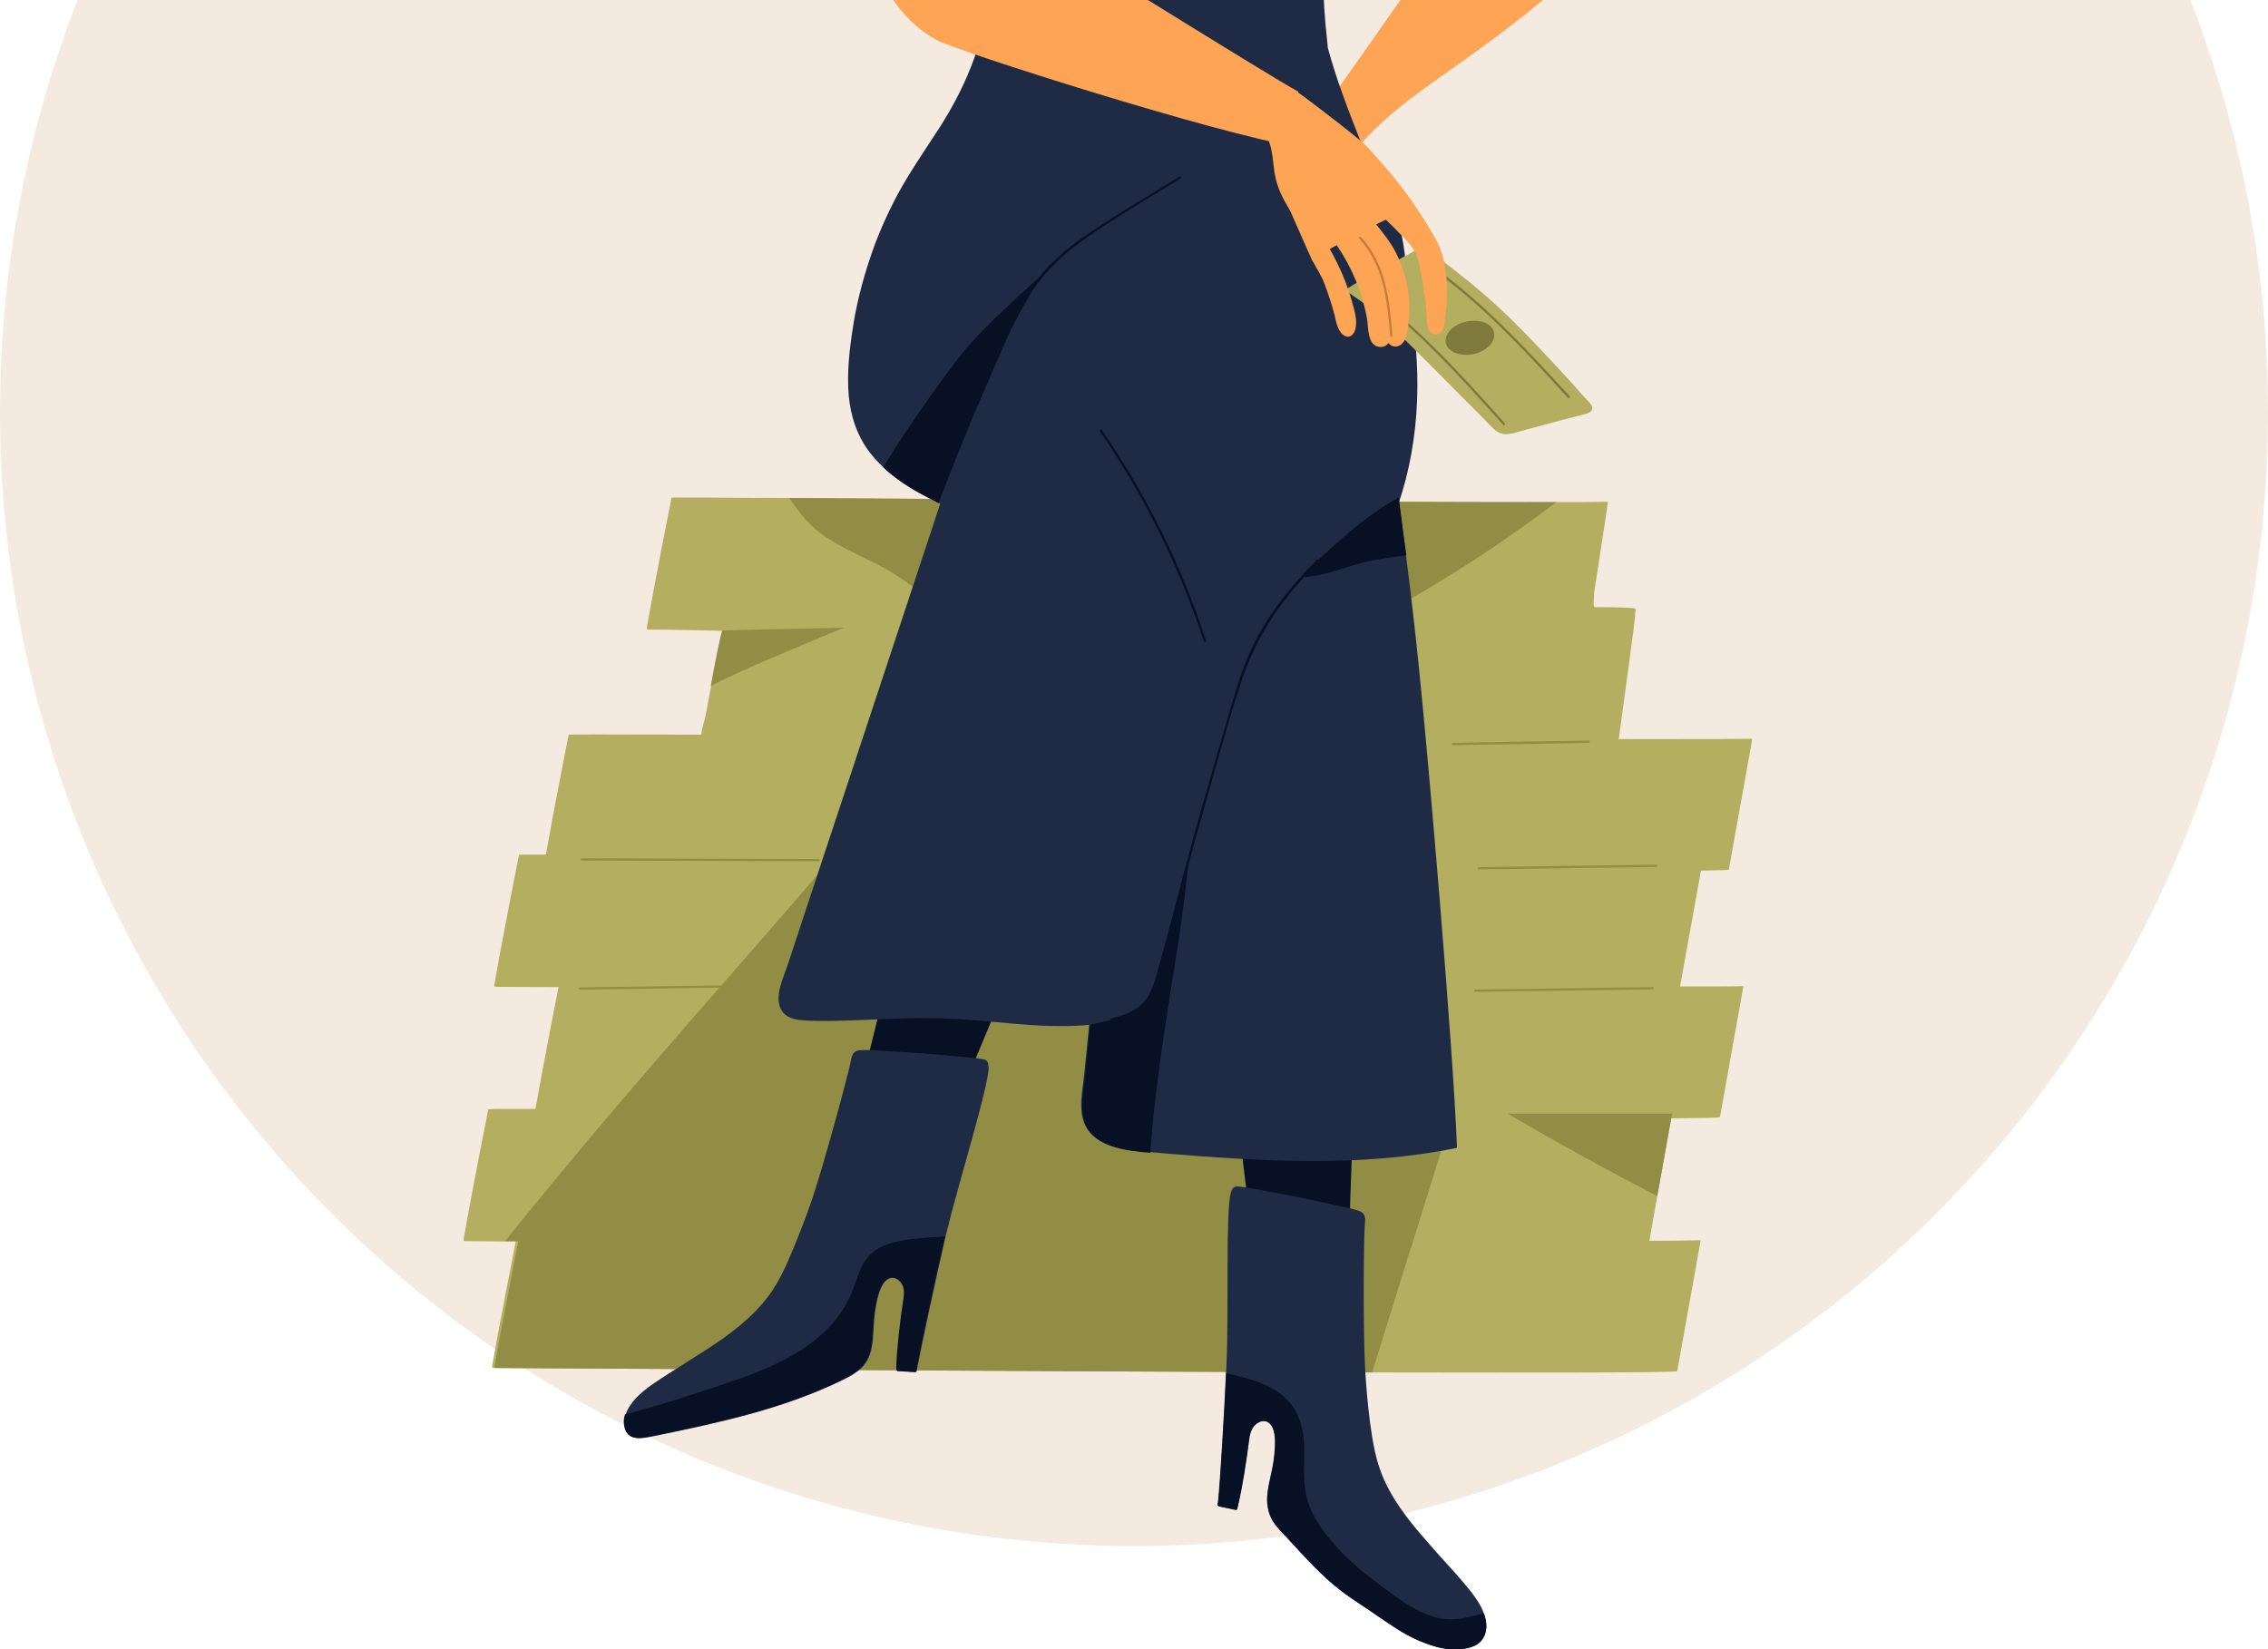<svg width="220" height="160" viewBox="0 0 220 160" fill="none" xmlns="http://www.w3.org/2000/svg">
<circle cx="110" cy="40" r="110" fill="#F5EADF"/>
<g clip-path="url(#clip0)">
<path d="M158.396 58.999C157.66 58.907 155.235 58.907 155.05 58.907C154.743 58.907 154.59 58.999 154.59 58.631C154.59 58.203 154.621 57.407 154.713 56.978C154.774 56.55 155.971 48.896 155.971 48.681C154.866 48.712 153.178 48.712 151.029 48.712C145.903 48.712 138.167 48.681 129.387 48.651C119.994 48.59 109.403 48.528 99.58 48.467C90.862 48.406 82.758 48.344 76.588 48.314C69.619 48.283 65.138 48.253 65.138 48.283C65.138 48.314 63.449 56.764 62.743 60.928C62.743 60.989 62.774 61.081 62.866 61.081C64.462 61.081 69.251 61.172 70.08 61.203C69.804 62.183 69.343 64.571 68.975 66.591C68.698 68.03 68.484 69.316 68.361 69.775C68.238 70.265 68.054 70.786 68.023 71.306C67.992 71.612 68.054 71.766 68.33 71.919C69.159 72.347 84.784 72.868 86.718 72.96C88.253 75.133 90.586 76.756 93.072 77.766C97.585 79.603 102.588 79.542 107.377 79.634C112.78 79.756 118.183 79.848 123.586 79.971C126.225 80.032 128.865 80.124 131.475 80.093C133.808 80.062 136.141 79.817 138.29 78.93C140.684 77.95 142.802 76.358 144.398 74.337C146.363 74.062 148.297 73.786 150.262 73.48C151.796 73.235 153.331 73.021 154.866 72.745C155.388 72.653 156.063 72.653 156.524 72.378C156.984 72.102 157.046 71.582 157.107 71.092C157.506 68.092 158.581 60.407 158.611 59.672C158.581 59.305 158.857 59.029 158.396 58.999Z" fill="#B3AE60"/>
<path d="M76.557 48.314C77.539 49.783 78.644 51.13 80.149 52.141C81.591 53.09 83.188 53.794 84.722 54.559C86.196 55.294 87.577 56.151 88.867 57.192C91.415 59.244 93.748 61.785 96.94 62.856C97.922 59.305 98.69 55.662 99.15 51.988C99.304 50.824 99.427 49.661 99.549 48.498C90.831 48.406 82.727 48.344 76.557 48.314Z" fill="#918D44"/>
<path d="M129.357 48.651C129.326 52.814 130.001 56.978 131.321 60.958C131.352 61.019 131.413 61.05 131.475 61.019C138.32 57.498 144.828 53.365 150.968 48.712C145.903 48.742 138.136 48.712 129.357 48.651Z" fill="#918D44"/>
<path d="M153.761 -27.613C153.024 -29.695 150.814 -27.154 148.543 -27.736C145.933 -28.409 143.631 -27.154 141.482 -25.807C141.359 -25.715 141.482 -25.531 141.605 -25.623C141.697 -25.684 141.758 -25.715 141.851 -25.776C142.495 -22.837 140.162 -25.348 141.359 -22.592C143.877 -16.714 143.784 -13.959 143.539 -12.489C143.293 -11.05 142.649 -9.764 141.851 -8.57C140.224 -6.121 138.474 -3.763 136.785 -1.345L131.505 6.187C130.523 7.564 129.572 8.942 128.589 10.32C128.098 11.024 127.607 11.697 127.146 12.402C127.116 12.432 127.054 12.555 126.962 12.677C126.164 11.33 125.458 9.922 124.752 8.513C124.691 8.391 124.476 8.483 124.537 8.636C125.243 10.075 125.98 11.514 126.809 12.892C126.379 13.534 125.673 14.545 125.335 14.637C125.397 14.606 125.427 14.483 125.366 14.422C124.967 14.147 124.691 15.249 125.489 14.943C125.98 14.759 126.287 13.994 126.532 13.626C126.655 13.443 126.778 13.259 126.901 13.075C127.699 14.453 128.559 15.831 129.479 17.147C129.541 17.208 129.633 17.239 129.694 17.147C131.966 13.228 135.65 10.35 139.364 7.717C143.447 4.84 147.468 1.992 151.183 -1.314C152.932 -2.876 154.621 -4.498 155.849 -6.488C156.923 -8.233 157.537 -10.193 157.721 -12.213C158.089 -16.285 155.48 -22.623 153.761 -27.613Z" fill="#FDA455"/>
<path d="M91.108 71.398C91.016 71.398 90.893 71.398 90.801 71.398H90.402C70.725 71.276 55.192 71.215 55.161 71.276C55.161 71.306 53.718 78.532 52.951 82.91C52.889 83.277 52.828 83.614 52.767 83.92C52.767 83.981 52.797 84.073 52.889 84.073C53.626 84.073 64.677 84.165 79.657 84.226C87.424 84.257 96.234 84.318 105.198 84.349C130.247 84.471 156.585 84.563 164.966 84.471C166.715 84.441 167.698 84.41 167.698 84.379C167.759 83.951 169.939 71.98 169.969 71.674C162.817 71.796 122.02 71.582 91.108 71.398Z" fill="#B3AE60"/>
<path d="M103.018 83.155C95.282 83.124 87.639 83.063 80.701 83.032C67.993 82.971 57.617 82.91 52.951 82.91C51.262 82.91 50.341 82.91 50.341 82.94C50.341 82.971 48.653 91.421 47.947 95.585C47.947 95.646 47.978 95.738 48.07 95.738C48.377 95.738 50.556 95.768 54.148 95.768C57.924 95.799 63.265 95.829 69.558 95.86C84.845 95.952 105.812 96.044 124.015 96.136C145.35 96.228 162.878 96.228 162.909 96.044C162.909 96.013 162.94 95.891 162.97 95.707C163.247 94.115 164.505 87.227 164.996 84.471C165.119 83.797 165.181 83.4 165.211 83.338C159.256 83.43 130.339 83.308 103.018 83.155Z" fill="#B3AE60"/>
<path d="M162.97 95.707C154.467 95.707 139.487 95.646 123.279 95.585C104.338 95.493 83.802 95.37 70.08 95.309C60.502 95.248 54.271 95.248 54.271 95.278C54.271 95.278 54.24 95.462 54.179 95.768C53.81 97.575 52.582 103.973 51.938 107.586C51.907 107.708 51.907 107.8 51.876 107.923C51.876 107.984 51.907 108.076 51.999 108.076C52.337 108.076 54.885 108.106 58.998 108.106C74.684 108.198 113.148 108.443 139.64 108.504C149.31 108.535 157.383 108.535 162.142 108.504C165.119 108.474 166.808 108.443 166.838 108.382C166.9 107.953 169.079 95.983 169.11 95.676C167.913 95.707 165.795 95.707 162.97 95.707Z" fill="#B3AE60"/>
<path d="M146.24 108.045C144.061 108.045 141.697 108.045 139.241 108.015C114.867 107.923 78.184 107.708 59.397 107.617C56.419 107.617 53.872 107.586 51.907 107.586C49.021 107.586 47.364 107.586 47.364 107.617C47.364 107.647 45.675 116.097 44.969 120.261C44.969 120.322 45 120.414 45.092 120.414C45.338 120.414 46.627 120.414 48.745 120.445C49.144 120.445 49.574 120.445 50.034 120.445C64.8 120.536 109.035 120.812 136.693 120.843C150.323 120.873 159.931 120.843 159.931 120.72C159.931 120.689 159.962 120.567 159.993 120.383C160.115 119.679 160.422 117.965 160.76 116.036C161.282 113.127 161.896 109.729 162.111 108.504C162.172 108.229 162.203 108.076 162.203 108.045C159.901 108.045 154.099 108.045 146.24 108.045Z" fill="#B3AE60"/>
<path d="M159.993 120.383C154.743 120.383 146.517 120.383 136.847 120.322C102.527 120.169 50.157 119.832 50.127 119.924C50.127 119.924 50.096 120.108 50.035 120.414C49.666 122.281 48.346 129.017 47.732 132.568C47.732 132.63 47.763 132.721 47.855 132.721C49.451 132.721 99.365 133.058 132.856 133.15C149.893 133.181 162.663 133.181 162.694 133.028C162.756 132.599 164.935 120.628 164.966 120.322C163.953 120.353 162.234 120.383 159.993 120.383Z" fill="#B3AE60"/>
<path d="M139.855 108.474C139.824 108.413 139.763 108.351 139.732 108.29C139.64 108.198 139.579 108.076 139.487 107.984C139.149 107.617 138.75 107.31 138.351 106.974C137.706 106.423 137.062 105.902 136.417 105.351C132.488 102.106 128.436 98.983 124.261 96.044C124.015 95.86 123.739 95.676 123.493 95.523C122.665 94.942 121.866 94.391 121.038 93.839C116.003 90.441 110.785 87.257 105.443 84.318C105.075 84.134 104.707 83.92 104.369 83.736C104 83.522 103.632 83.338 103.233 83.124C99.089 80.858 94.73 78.317 92.182 74.245C91.691 73.449 91.292 72.623 90.985 71.766C91.108 71.643 91.2 71.521 91.323 71.398C91.415 71.276 91.507 71.184 91.599 71.061C91.691 70.939 91.537 70.786 91.445 70.908C91.292 71.061 91.169 71.245 91.016 71.398C90.985 71.429 90.954 71.49 90.923 71.521C90.923 71.49 90.893 71.429 90.893 71.398C90.831 71.214 90.77 71 90.709 70.786C90.678 70.633 90.463 70.694 90.494 70.847C90.555 71.031 90.586 71.214 90.647 71.398C90.678 71.521 90.709 71.612 90.739 71.735C87.485 75.501 84.201 79.266 80.916 83.032C80.578 83.43 80.21 83.828 79.872 84.226C76.68 87.931 73.457 91.605 70.264 95.278C70.111 95.462 69.957 95.646 69.773 95.829C69.097 96.626 68.391 97.421 67.716 98.187C65.015 101.31 62.283 104.432 59.612 107.586C59.489 107.739 59.336 107.923 59.182 108.076C55.744 112.148 52.337 116.25 48.991 120.414C49.39 120.414 49.819 120.414 50.28 120.414C49.912 122.281 48.592 129.017 47.978 132.568C47.978 132.63 48.008 132.721 48.1 132.721C49.697 132.721 99.611 133.058 133.102 133.15C134.207 129.568 135.343 125.955 136.448 122.373C136.601 121.853 136.755 121.363 136.939 120.843C137 120.689 137.031 120.506 137.092 120.353C137.921 117.689 138.75 115.026 139.579 112.362C139.947 111.076 140.623 109.698 139.855 108.474Z" fill="#918D44"/>
<path d="M118.336 93.105C123.033 94.084 127.76 94.88 132.518 95.554C132.518 95.493 132.549 95.431 132.549 95.37C132.58 95.217 132.795 95.278 132.764 95.401C132.764 95.462 132.733 95.523 132.733 95.585C133.071 95.646 133.439 95.676 133.777 95.738C133.931 95.768 133.869 95.983 133.746 95.952C133.409 95.891 133.04 95.86 132.703 95.799C131.198 104.739 131.045 113.801 130.799 122.833C130.738 125.006 130.677 127.18 130.585 129.354C130.155 129.262 129.756 129.201 129.326 129.139C126.993 128.374 124.66 127.639 122.296 126.904C121.252 118.363 120.209 109.821 119.196 101.279C118.858 98.585 118.551 95.921 118.213 93.227C118.183 93.166 118.244 93.105 118.336 93.105Z" fill="#071024"/>
<path d="M137.645 64.846C137.277 61.172 136.847 57.529 136.386 53.886C136.264 52.814 136.11 51.743 135.957 50.641C135.865 49.845 135.742 49.049 135.65 48.253C135.435 46.691 135.22 45.13 134.974 43.569C134.667 41.364 134.391 39.16 133.838 36.986C133.102 34.016 131.352 30.832 128.282 29.179C128.988 28.965 129.694 28.812 130.431 28.659C130.615 28.628 130.523 28.414 130.37 28.444C129.572 28.597 128.773 28.812 128.006 29.026C127.146 28.628 126.226 28.322 125.151 28.169C124.967 28.138 124.906 28.352 125.09 28.383C126.011 28.506 126.87 28.781 127.638 29.118C121.805 31.016 116.986 34.965 113.21 39.037C112.074 40.293 111.061 41.609 110.355 43.079C109.618 44.609 109.25 46.232 108.943 47.855C108.206 51.529 107.592 55.233 107.009 58.938C105.842 66.194 106.518 91.329 105.75 98.615C105.72 98.86 105.689 99.105 105.658 99.35C105.505 100.973 105.321 102.596 105.167 104.249C105.014 105.81 104.553 107.647 105.259 109.147C106.211 111.199 109.066 111.597 111.491 111.78C112.013 111.811 112.504 111.841 112.964 111.903C122.358 112.668 131.966 113.28 141.237 111.382C141.298 111.382 141.329 111.321 141.329 111.26C140.96 101.769 138.627 74.337 137.645 64.846Z" fill="#1F2B44"/>
<path d="M103.049 82.022C98.26 81.685 93.502 81.195 88.744 80.583C88.744 80.522 88.744 80.46 88.775 80.399C88.775 80.246 88.56 80.246 88.56 80.369C88.56 80.43 88.56 80.491 88.529 80.552C88.191 80.491 87.823 80.46 87.485 80.399C87.332 80.369 87.332 80.614 87.455 80.614C87.792 80.675 88.161 80.705 88.498 80.767C87.547 89.768 85.214 98.554 83.004 107.31C82.482 109.423 81.96 111.535 81.469 113.648C81.898 113.679 82.328 113.709 82.758 113.77C85.214 113.679 87.669 113.556 90.125 113.525C93.441 105.565 96.756 97.636 100.071 89.676C101.115 87.196 102.159 84.685 103.202 82.206C103.172 82.083 103.11 82.022 103.049 82.022Z" fill="#071024"/>
<path d="M113.148 18.678C113.118 18.525 113.087 18.372 113.026 18.249C112.995 18.157 112.995 18.096 112.964 18.035C111.982 14.331 110.294 10.779 107.991 7.626C105.72 4.503 102.711 1.564 98.874 0.155C98.015 -0.151 97.124 -0.365 96.234 -0.488C96.234 -0.518 96.234 -0.549 96.234 -0.579C96.265 -0.732 96.019 -0.732 95.989 -0.579C95.989 -0.549 95.989 -0.549 95.989 -0.518H95.958C95.804 -0.549 95.804 -0.304 95.958 -0.304C95.344 4.411 93.533 8.758 90.862 12.8C89.573 14.79 88.222 16.749 87.086 18.831C86.012 20.852 85.091 22.933 84.385 25.077C83.648 27.281 83.065 29.547 82.727 31.812C82.39 33.955 82.144 36.19 82.328 38.364C82.512 40.415 83.157 42.344 84.446 43.997C84.815 44.456 85.244 44.916 85.674 45.314C86.687 46.263 87.884 47.089 89.112 47.763C89.696 48.1 90.279 48.375 90.862 48.681C90.893 48.681 90.893 48.712 90.924 48.712C90.985 48.742 91.016 48.773 91.077 48.804C92.55 49.508 94.085 50.151 95.59 50.824C96.725 51.345 97.83 51.896 98.905 52.508C99.611 52.937 100.47 53.549 101.391 53.427C102.343 53.304 102.865 52.202 103.356 51.559C104.062 50.61 104.768 49.63 105.443 48.681C106.794 46.783 108.083 44.824 109.25 42.834C111.46 39.037 113.118 34.965 113.732 30.649C114.315 26.638 114.1 22.566 113.148 18.678Z" fill="#1F2B44"/>
<path d="M136.141 23.791C135.557 20.3 134.237 16.749 132.027 13.932C129.971 11.3 126.962 9.401 123.278 9.309C119.656 9.187 116.065 10.779 113.762 13.534C113.701 13.596 113.639 13.688 113.578 13.749C108.789 16.627 104.584 20.392 101.33 24.77C98.997 27.893 97.278 31.261 95.927 34.812C94.331 39.037 93.041 43.324 91.629 47.579L82.942 73.847C81.499 78.195 80.056 82.542 78.614 86.92C77.908 89.094 77.171 91.268 76.465 93.441C76.035 94.788 75.022 96.717 75.82 98.034C76.158 98.615 76.833 98.86 77.509 98.952C78.552 99.075 79.657 99.044 80.732 99.044C83.096 99.013 85.49 98.86 87.854 98.799C90.217 98.738 92.55 98.799 94.883 99.013C97.186 99.197 99.488 99.473 101.79 99.534C103.97 99.595 106.211 99.503 108.36 98.983C109.127 98.799 109.864 98.493 110.416 97.911C111.03 97.238 111.306 96.38 111.613 95.585C113.21 91.329 114.806 87.073 116.402 82.818C117.968 78.654 119.349 74.552 120.239 70.265C120.7 68.061 121.16 65.857 121.805 63.683C122.388 61.724 123.125 59.825 123.954 57.927C127.269 50.518 132.058 43.63 134.729 35.976C136.11 31.965 136.816 27.832 136.141 23.791Z" fill="#1F2B44"/>
<path d="M136.325 -36.89C135.373 -38.88 134.237 -40.778 133.163 -42.707C130.953 -46.656 128.651 -50.575 126.318 -54.463C125.151 -56.422 123.985 -58.351 122.818 -60.28C122.45 -60.862 122.081 -61.413 121.314 -61.352C120.393 -61.26 119.411 -60.862 118.52 -60.586C114.714 -59.392 111.061 -57.8 107.592 -55.841C105.812 -54.831 104.093 -53.759 102.435 -52.565C101.668 -52.014 100.869 -51.493 100.225 -50.82C99.519 -50.085 99.181 -49.167 98.782 -48.248C97.953 -46.289 97.124 -44.329 96.449 -42.339C96.418 -42.278 96.418 -42.217 96.388 -42.186C95.804 -40.41 95.344 -38.604 94.883 -36.798C94.791 -36.431 94.699 -36.063 94.607 -35.726C94.883 -35.512 95.067 -35.206 95.098 -34.747C95.129 -34.226 95.067 -33.675 94.975 -33.155C95.16 -32.879 95.221 -32.542 95.067 -32.114C94.3 -30.154 93.901 -29.205 93.748 -28.96C95.344 -21.184 97.37 -5.937 99.396 1.411C99.672 1.594 99.887 1.839 100.041 2.145C100.071 2.145 100.133 2.145 100.163 2.145C100.654 2.145 101.146 2.053 101.637 2.023C103.294 1.87 104.983 1.839 106.64 1.809C110.201 1.747 113.762 1.809 117.354 1.747C120.117 1.686 122.91 1.502 125.673 1.533C126.41 1.533 127.269 1.564 128.129 1.625C128.558 -5.478 130.093 -12.489 132.273 -19.255C133.47 -22.96 136.448 -31.012 136.54 -31.318C136.785 -32.267 137.031 -33.216 137.062 -34.196C137.031 -35.145 136.755 -36.032 136.325 -36.89Z" fill="#FDA455"/>
<path d="M111.982 -65.485C105.014 -60.984 97.278 -58.321 90.002 -54.341C88.345 -53.422 86.687 -52.442 85.367 -51.065C84.047 -49.718 83.126 -48.034 82.389 -46.319C80.763 -42.462 79.197 -7.774 87.424 0.89C88.683 0.37 96.418 -8.172 96.572 -8.203C93.932 -13.805 92.458 -28.562 94.024 -33.522C97.708 -38.849 99.15 -36.675 102.159 -42.401C103.786 -45.523 105.259 -48.707 106.763 -51.891C108.206 -54.953 109.772 -58.014 111.03 -61.168C111.614 -62.668 112.135 -64.23 112.381 -65.791C112.074 -66.158 112.32 -65.087 111.982 -65.485Z" fill="#FDA455"/>
<path d="M130.861 -47.881C131.444 -45.248 136.233 -32.665 136.724 -32.022C136.54 -31.318 135.097 -26.144 132.856 -19.133C130.677 -12.367 128.528 -5.447 128.098 1.686C127.238 1.594 126.379 1.594 125.642 1.594C122.849 1.564 120.086 1.778 117.323 1.809C113.762 1.87 110.201 1.809 106.61 1.87C104.952 1.9 103.264 1.931 101.606 2.084C101.115 2.145 100.624 2.207 100.133 2.207C100.102 2.207 100.071 2.207 100.01 2.207C99.856 1.9 99.641 1.655 99.365 1.472C98.444 -1.927 97.216 -7.192 95.989 -12.611C95.221 -16.01 94.484 -19.5 93.809 -22.653C93.195 -25.531 92.673 -28.164 92.243 -30.185C92.704 -34.349 94.208 -39.461 95.221 -44.207C96.326 -49.442 97.615 -56.055 98.291 -59.209C98.352 -59.484 98.782 -59.362 98.721 -59.086C97.493 -53.514 96.909 -52.473 96.234 -46.84C96.388 -46.84 96.817 -46.84 97.032 -46.84C101.575 -46.84 121.652 -47.177 130.278 -47.911C129.909 -50.667 129.111 -48.952 129.449 -51.738C129.848 -55.106 130.339 -58.413 130.554 -61.811C130.585 -62.117 131.045 -62.117 131.014 -61.811C130.799 -58.627 130.4 -55.474 130.001 -52.289C129.602 -49.35 130.37 -50.912 130.769 -47.973C130.799 -47.942 130.83 -47.911 130.861 -47.881Z" fill="#F5DFC9"/>
<path d="M143.938 156.54C143.846 156.296 143.754 156.051 143.631 155.836C142.986 154.642 142.004 153.601 141.114 152.56C140.193 151.55 139.272 150.54 138.382 149.499C136.57 147.448 134.851 145.274 133.9 142.672C133.347 141.141 133.102 139.518 132.887 137.926C132.672 136.242 132.518 134.558 132.426 132.875C132.211 129.354 132.273 119.893 132.396 118.699C132.457 118.118 132.426 117.689 131.812 117.475C130.799 117.138 129.725 116.985 128.712 116.74C126.839 116.311 124.967 115.944 123.064 115.607C122.112 115.424 121.13 115.209 120.178 115.117C119.656 115.056 119.503 115.301 119.38 115.76C118.889 117.536 119.196 127.394 118.981 132.109C118.981 132.446 118.95 132.813 118.919 133.211C118.735 137.314 118.336 143.866 118.152 145.611C118.091 146.101 118.029 146.07 118.398 146.162C118.797 146.254 119.441 146.376 119.871 146.468C119.963 146.499 120.025 146.284 120.025 146.223C120.485 144.325 120.884 141.692 121.13 139.763C121.191 139.212 121.314 138.63 121.713 138.232C122.143 137.804 122.818 137.651 123.248 138.202C123.8 138.875 123.678 140.192 123.616 141.018C123.463 142.855 122.818 144.355 122.91 145.764C123.033 147.172 123.524 147.784 124.445 148.764C126.931 151.397 128.497 153.387 131.659 155.438C134.882 157.551 136.294 158.867 139.21 159.725C140.776 160.184 142.986 160.123 143.723 159.082C144.337 158.347 144.245 157.367 143.938 156.54Z" fill="#1F2B44"/>
<path d="M137.43 35.057C137.031 27.618 134.698 20.576 131.966 13.688C130.799 10.718 129.633 7.717 128.804 4.656C128.773 4.35 128.743 4.013 128.712 3.707C128.497 1.778 128.374 -0.151 128.344 -2.11C123.493 -2.08 115.85 -1.988 111 -1.712C105.904 -1.437 100.839 -1.008 95.774 -0.61C95.989 2.788 95.989 6.248 94.73 9.463C94.269 10.626 93.656 11.759 92.827 12.769C93.748 14.514 94.638 16.259 95.62 17.912C96.848 20.025 98.26 21.984 99.979 23.791C101.913 25.842 104.001 27.801 105.996 29.822C107.93 31.812 109.802 33.894 111.337 36.159C112.872 38.394 114.1 40.844 115.174 43.293C115.236 43.415 115.266 43.538 115.328 43.66C119.134 43.385 122.542 43.14 125.09 42.987C126.962 47.303 129.541 51.314 132.733 54.804C132.795 54.866 132.887 54.835 132.917 54.774C136.509 48.865 137.798 41.854 137.43 35.057Z" fill="#1F2B44"/>
<path d="M98.475 -7.927C97.37 -8.509 96.203 -8.815 95.068 -9.335C93.318 -10.162 92.182 -11.754 91.323 -13.438C91.261 -13.346 91.2 -13.224 91.138 -13.132C89.511 -10.468 88.007 -7.713 86.902 -4.682C86.503 -3.61 85.613 -3.396 85.275 -2.294C85.459 -1.988 86.196 -0.763 86.38 -0.426C87.516 1.411 88.959 2.819 90.801 3.86C92.612 4.901 118.029 12.983 125.796 14.239C125.305 11.789 126.287 11.3 125.919 8.881C123.371 7.534 99.58 -7.345 98.475 -7.927Z" fill="#FDA455"/>
<path d="M95.282 102.749C94.331 102.596 93.318 102.534 92.366 102.443C90.463 102.259 88.529 102.106 86.626 102.014C85.582 101.953 84.477 101.83 83.433 101.891C82.789 101.922 82.635 102.351 82.543 102.902C82.328 104.096 79.842 113.25 78.706 116.556C78.153 118.148 77.539 119.74 76.895 121.271C76.281 122.771 75.605 124.272 74.654 125.588C73.027 127.823 70.786 129.476 68.514 130.946C67.378 131.681 66.181 132.415 65.045 133.15C63.91 133.885 62.682 134.62 61.73 135.599C61.3 136.059 60.871 136.64 60.686 137.253C60.533 137.712 60.533 138.202 60.686 138.692C61.116 139.886 62.467 139.518 63.419 139.334C66.58 138.692 69.742 138.018 72.873 137.161C75.851 136.334 78.767 135.324 81.561 133.977C82.758 133.395 83.863 132.813 84.354 131.497C84.845 130.15 84.63 128.558 84.968 126.751C85.122 125.955 85.367 124.639 86.073 124.149C86.626 123.751 87.24 124.088 87.547 124.608C87.823 125.098 87.762 125.71 87.669 126.231C87.362 128.16 87.055 130.823 86.994 132.752C86.994 132.783 86.994 133.028 87.086 133.028C87.547 133.058 88.191 133.089 88.59 133.119C88.959 133.15 88.897 133.15 88.989 132.66C89.327 130.854 90.801 123.935 91.722 119.985C91.752 119.802 91.814 119.618 91.844 119.465C92.949 114.873 95.896 105.443 95.896 103.606C95.866 103.085 95.804 102.81 95.282 102.749Z" fill="#1F2B44"/>
<path d="M142.249 38.946C140.5 37.2 138.781 35.425 137 33.68C133.716 30.434 134.268 30.802 130.462 28.138C132.795 26.638 135.312 25.413 137.676 24.097C137.798 24.036 137.921 23.974 138.044 23.883C144.214 28.506 145.964 30.159 151.213 35.792C152.042 36.68 152.871 37.598 153.669 38.517C154.007 38.884 154.928 39.619 154.16 40.017C153.7 40.262 153.055 40.323 152.564 40.476C151.95 40.629 151.336 40.813 150.691 40.966C149.463 41.303 148.205 41.64 146.977 41.977C146.056 42.221 145.534 42.221 144.828 41.548C143.969 40.66 143.109 39.803 142.249 38.946Z" fill="#B3AE60"/>
<path d="M145.964 41.058C141.912 36.527 137.829 31.965 132.918 28.352C132.795 28.261 132.672 28.475 132.795 28.536C137.706 32.149 141.758 36.711 145.81 41.211C145.903 41.334 146.056 41.181 145.964 41.058Z" fill="#7D7A3B"/>
<path d="M152.257 38.425C148.143 33.955 143.999 29.424 139.026 25.872C138.904 25.781 138.781 25.995 138.904 26.056C143.846 29.608 147.99 34.108 152.073 38.578C152.196 38.7 152.349 38.517 152.257 38.425Z" fill="#7D7A3B"/>
<path d="M139.241 23.148C138.228 21.341 136.724 19.045 135.281 17.3C134.483 16.29 133.593 15.31 132.733 14.361C132.027 13.565 128.006 10.534 127.208 9.922C126.778 9.585 126.348 9.279 125.918 8.973C125.673 8.789 123.064 8.422 122.757 8.36C122.173 8.238 124.015 9.371 123.77 9.769C123.248 10.565 122.787 11.391 122.327 12.218C122.235 12.187 122.143 12.34 122.235 12.432C122.235 12.463 122.265 12.493 122.327 12.524C123.309 13.473 123.401 14.882 123.555 16.167C123.678 17.392 124.015 18.464 124.629 19.535C124.813 19.841 124.967 20.148 125.151 20.454C125.826 22.015 126.532 23.546 127.208 25.107C127.238 25.138 127.238 25.168 127.269 25.199C127.3 25.291 127.3 25.352 127.361 25.383C127.392 25.413 127.392 25.475 127.423 25.505C127.423 25.505 127.423 25.505 127.423 25.475C127.791 26.209 128.159 26.699 128.466 27.495C128.835 28.475 129.172 29.516 129.449 30.526C129.602 31.2 129.756 32.21 130.431 32.577C130.953 32.853 131.352 32.424 131.475 31.934C131.69 31.077 131.383 30.098 131.137 29.24C130.646 27.465 129.909 25.781 128.988 24.158C129.203 24.036 129.418 23.913 129.664 23.791C131.137 25.934 132.15 28.383 132.611 30.955C132.733 31.72 132.641 33.343 133.624 33.618C134.084 33.741 134.452 33.588 134.698 33.282C134.944 33.618 135.373 33.741 135.803 33.496C136.417 33.129 136.509 32.21 136.601 31.567C136.847 29.883 136.693 28.138 136.202 26.485C135.926 25.566 135.527 24.679 135.036 23.852C134.575 23.117 134.023 22.444 133.501 21.77C133.808 21.617 134.115 21.464 134.422 21.311C134.974 21.831 135.496 22.352 136.018 22.903C136.417 23.301 136.816 23.73 137.123 24.189C137.461 24.679 137.584 25.23 137.706 25.781C137.921 27.005 138.167 28.23 138.29 29.485C138.351 30.067 138.382 30.618 138.412 31.2C138.443 31.537 138.474 31.904 138.689 32.149C139.057 32.608 139.671 32.547 139.947 31.996C140.101 31.69 140.101 31.322 140.162 30.985C140.224 30.404 140.316 29.822 140.346 29.24C140.408 27.128 140.285 25.015 139.241 23.148Z" fill="#FDA455"/>
<path d="M114.499 17.331C114.008 17.637 113.517 17.943 112.995 18.249C110.508 19.749 108.022 21.25 105.627 22.903C103.172 24.587 101.054 26.546 99.549 29.148C98.014 31.781 96.879 34.69 95.651 37.476C94.024 41.211 92.489 45.007 91.046 48.804C90.985 48.773 90.923 48.742 90.831 48.712C91.323 47.457 91.814 46.201 92.305 44.946C93.471 42.007 94.699 39.068 95.989 36.16C97.216 33.343 98.383 30.373 100.102 27.832C101.667 25.505 103.878 23.76 106.211 22.229C108.421 20.79 110.662 19.413 112.933 18.035C113.425 17.729 113.885 17.453 114.376 17.147C114.53 17.055 114.653 17.239 114.499 17.331Z" fill="#071024"/>
<path d="M127.791 54.253C125.028 57.039 122.572 60.101 121.038 63.744C120.27 65.52 119.779 67.357 119.226 69.194C118.643 71.214 118.029 73.204 117.477 75.225C116.31 79.205 115.205 83.216 114.161 87.257C113.609 89.431 112.719 92.676 112.105 94.85C111.828 95.799 111.46 96.778 110.723 97.452C109.894 98.218 108.82 98.524 107.776 98.83C107.623 98.86 107.684 99.105 107.838 99.044C109.403 98.615 110.877 98.064 111.706 96.564C112.534 95.033 113.21 92.156 113.609 90.472C114.591 86.369 115.696 82.267 116.863 78.195C117.999 74.184 119.104 70.112 120.393 66.163C121.559 62.611 123.432 59.489 125.888 56.672C126.563 55.907 127.269 55.141 127.975 54.437C127.883 54.376 127.852 54.315 127.791 54.253Z" fill="#071024"/>
<path d="M90.371 120.046C89.051 120.138 87.639 120.23 86.35 120.628C85.275 120.965 84.385 121.547 83.802 122.496C83.157 123.598 82.911 124.853 82.359 125.986C79.719 131.405 73.18 133.303 67.9 135.048C65.506 135.844 63.081 136.579 60.625 137.222C60.471 137.681 60.471 138.171 60.625 138.661C61.055 139.855 62.406 139.487 63.357 139.304C66.519 138.661 69.681 137.987 72.812 137.13C75.79 136.303 78.706 135.293 81.499 133.946C82.697 133.364 83.802 132.783 84.293 131.466C84.784 130.119 84.569 128.527 84.907 126.721C85.06 125.925 85.306 124.608 86.012 124.118C86.564 123.72 87.178 124.057 87.485 124.578C87.761 125.067 87.7 125.68 87.608 126.2C87.301 128.129 86.994 130.793 86.933 132.721C86.933 132.752 86.933 132.997 87.025 132.997C87.485 133.028 88.13 133.058 88.529 133.089C88.897 133.119 88.836 133.119 88.928 132.629C89.266 130.823 90.739 123.904 91.66 119.955C91.261 119.985 90.801 120.016 90.371 120.046Z" fill="#071024"/>
<path d="M143.938 156.54C143.324 156.663 142.71 156.847 142.065 156.969C141.022 157.183 140.009 157.153 138.996 156.847C137.154 156.265 135.527 155.04 133.992 153.877C132.457 152.744 130.953 151.52 129.664 150.081C128.374 148.672 127.146 147.019 126.717 145.121C126.318 143.314 126.594 141.478 126.471 139.671C126.348 138.202 125.857 136.793 124.783 135.722C123.739 134.711 122.358 134.13 120.976 133.732C120.301 133.548 119.626 133.395 118.95 133.242C118.766 137.344 118.367 143.896 118.183 145.641C118.121 146.131 118.06 146.101 118.428 146.192C118.827 146.284 119.472 146.407 119.902 146.499C119.994 146.529 120.055 146.315 120.055 146.254C120.516 144.355 120.915 141.722 121.16 139.794C121.222 139.243 121.345 138.661 121.744 138.263C122.173 137.834 122.849 137.681 123.279 138.232C123.831 138.906 123.708 140.222 123.647 141.049C123.493 142.886 122.849 144.386 122.941 145.794C123.064 147.203 123.555 147.815 124.476 148.795C126.962 151.428 128.528 153.418 131.69 155.469C134.913 157.581 136.325 158.898 139.241 159.755C140.807 160.214 143.017 160.153 143.754 159.112C144.337 158.347 144.245 157.367 143.938 156.54Z" fill="#071024"/>
<path d="M100.839 26.883C100.808 26.913 95.313 31.72 93.226 34.414C90.985 37.323 88.867 40.323 86.871 43.415C86.472 44.058 86.043 44.701 85.674 45.344C86.687 46.293 87.884 47.12 89.112 47.794C89.696 48.13 90.279 48.406 90.862 48.712C90.893 48.712 90.893 48.743 90.924 48.743C92.274 45.375 93.625 42.038 94.975 38.67C96.603 34.629 98.383 30.955 100.747 27.25C100.808 27.128 100.931 26.761 100.839 26.883Z" fill="#071024"/>
<path d="M115.052 84.471C115.021 84.471 114.96 84.471 114.929 84.471C114.468 87.441 113.24 90.839 112.534 94.115C111.92 96.901 110.355 98.524 107.316 99.075C106.947 99.136 106.364 99.289 105.75 99.412C105.597 101.034 105.413 102.657 105.259 104.31C105.106 105.871 104.645 107.708 105.351 109.209C106.303 111.26 109.158 111.658 111.583 111.842C112.074 104.677 113.363 97.605 114.438 90.533C114.745 88.512 115.052 85.726 115.297 83.706C115.236 83.675 115.113 84.471 115.052 84.471Z" fill="#071024"/>
<path d="M116.986 62.152C114.622 54.896 111.215 48.008 106.886 41.731C106.794 41.609 106.61 41.731 106.702 41.854C111 48.13 114.407 54.988 116.771 62.213C116.801 62.367 117.016 62.305 116.986 62.152Z" fill="#071024"/>
<path d="M135.987 50.641C135.895 49.845 135.772 49.049 135.68 48.253C132.273 50.151 129.357 52.906 126.563 55.57C126.532 55.6 126.532 55.662 126.532 55.692C126.502 55.723 126.44 55.754 126.41 55.784C126.318 55.845 126.348 55.998 126.471 55.998C128.037 55.907 129.51 55.386 130.984 54.927C132.641 54.376 134.299 54.161 136.049 53.917C136.171 53.886 136.294 53.886 136.417 53.855C136.263 52.784 136.11 51.712 135.987 50.641Z" fill="#071024"/>
<path d="M132.027 23.025C131.935 22.903 131.751 23.087 131.874 23.178C134.237 25.72 134.575 29.271 134.851 32.547C134.851 32.7 135.097 32.7 135.066 32.547C134.79 29.179 134.422 25.597 132.027 23.025Z" fill="#C77B38"/>
<path d="M154.099 71.857C149.709 71.919 145.319 71.98 140.93 72.072C140.776 72.072 140.776 72.317 140.93 72.286C145.319 72.225 149.709 72.164 154.099 72.072C154.252 72.102 154.252 71.857 154.099 71.857Z" fill="#918D44"/>
<path d="M79.35 83.338C71.738 83.308 64.125 83.308 56.481 83.277C56.235 83.277 56.235 83.491 56.481 83.491C64.094 83.522 71.707 83.522 79.35 83.553C79.596 83.583 79.596 83.338 79.35 83.338Z" fill="#918D44"/>
<path d="M160.637 83.889C154.897 83.981 149.187 84.043 143.447 84.134C143.293 84.134 143.293 84.379 143.447 84.349C149.187 84.257 154.897 84.196 160.637 84.104C160.791 84.134 160.791 83.889 160.637 83.889Z" fill="#918D44"/>
<path d="M73.457 95.554C67.716 95.646 62.006 95.707 56.266 95.799C56.112 95.799 56.112 96.044 56.266 96.013C62.006 95.921 67.716 95.86 73.457 95.768C73.61 95.768 73.61 95.554 73.457 95.554Z" fill="#918D44"/>
<path d="M160.3 95.768C154.559 95.86 148.85 95.921 143.109 96.013C142.956 96.013 142.956 96.258 143.109 96.228C148.85 96.136 154.559 96.075 160.3 95.983C160.423 96.013 160.423 95.768 160.3 95.768Z" fill="#918D44"/>
<path d="M146.24 108.045C151.06 110.862 155.879 113.525 160.76 116.036C161.282 113.127 161.896 109.729 162.111 108.504C162.172 108.229 162.203 108.076 162.203 108.045C159.901 108.045 154.099 108.045 146.24 108.045Z" fill="#918D44"/>
<path d="M70.049 61.172C69.773 62.152 69.312 64.54 68.944 66.561C71.369 65.183 81.868 60.897 81.868 60.897C81.868 60.897 69.22 61.172 70.049 61.172Z" fill="#918D44"/>
<path d="M144.92 32.271C145.104 33.159 144.214 34.078 142.925 34.353C141.636 34.629 140.438 34.139 140.254 33.282C140.07 32.394 140.96 31.475 142.25 31.2C143.539 30.924 144.736 31.384 144.92 32.271Z" fill="#7D7A3B"/>
</g>
<defs>
<clipPath id="clip0">
<rect width="125" height="270" fill="white" transform="translate(45 -110)"/>
</clipPath>
</defs>
</svg>
